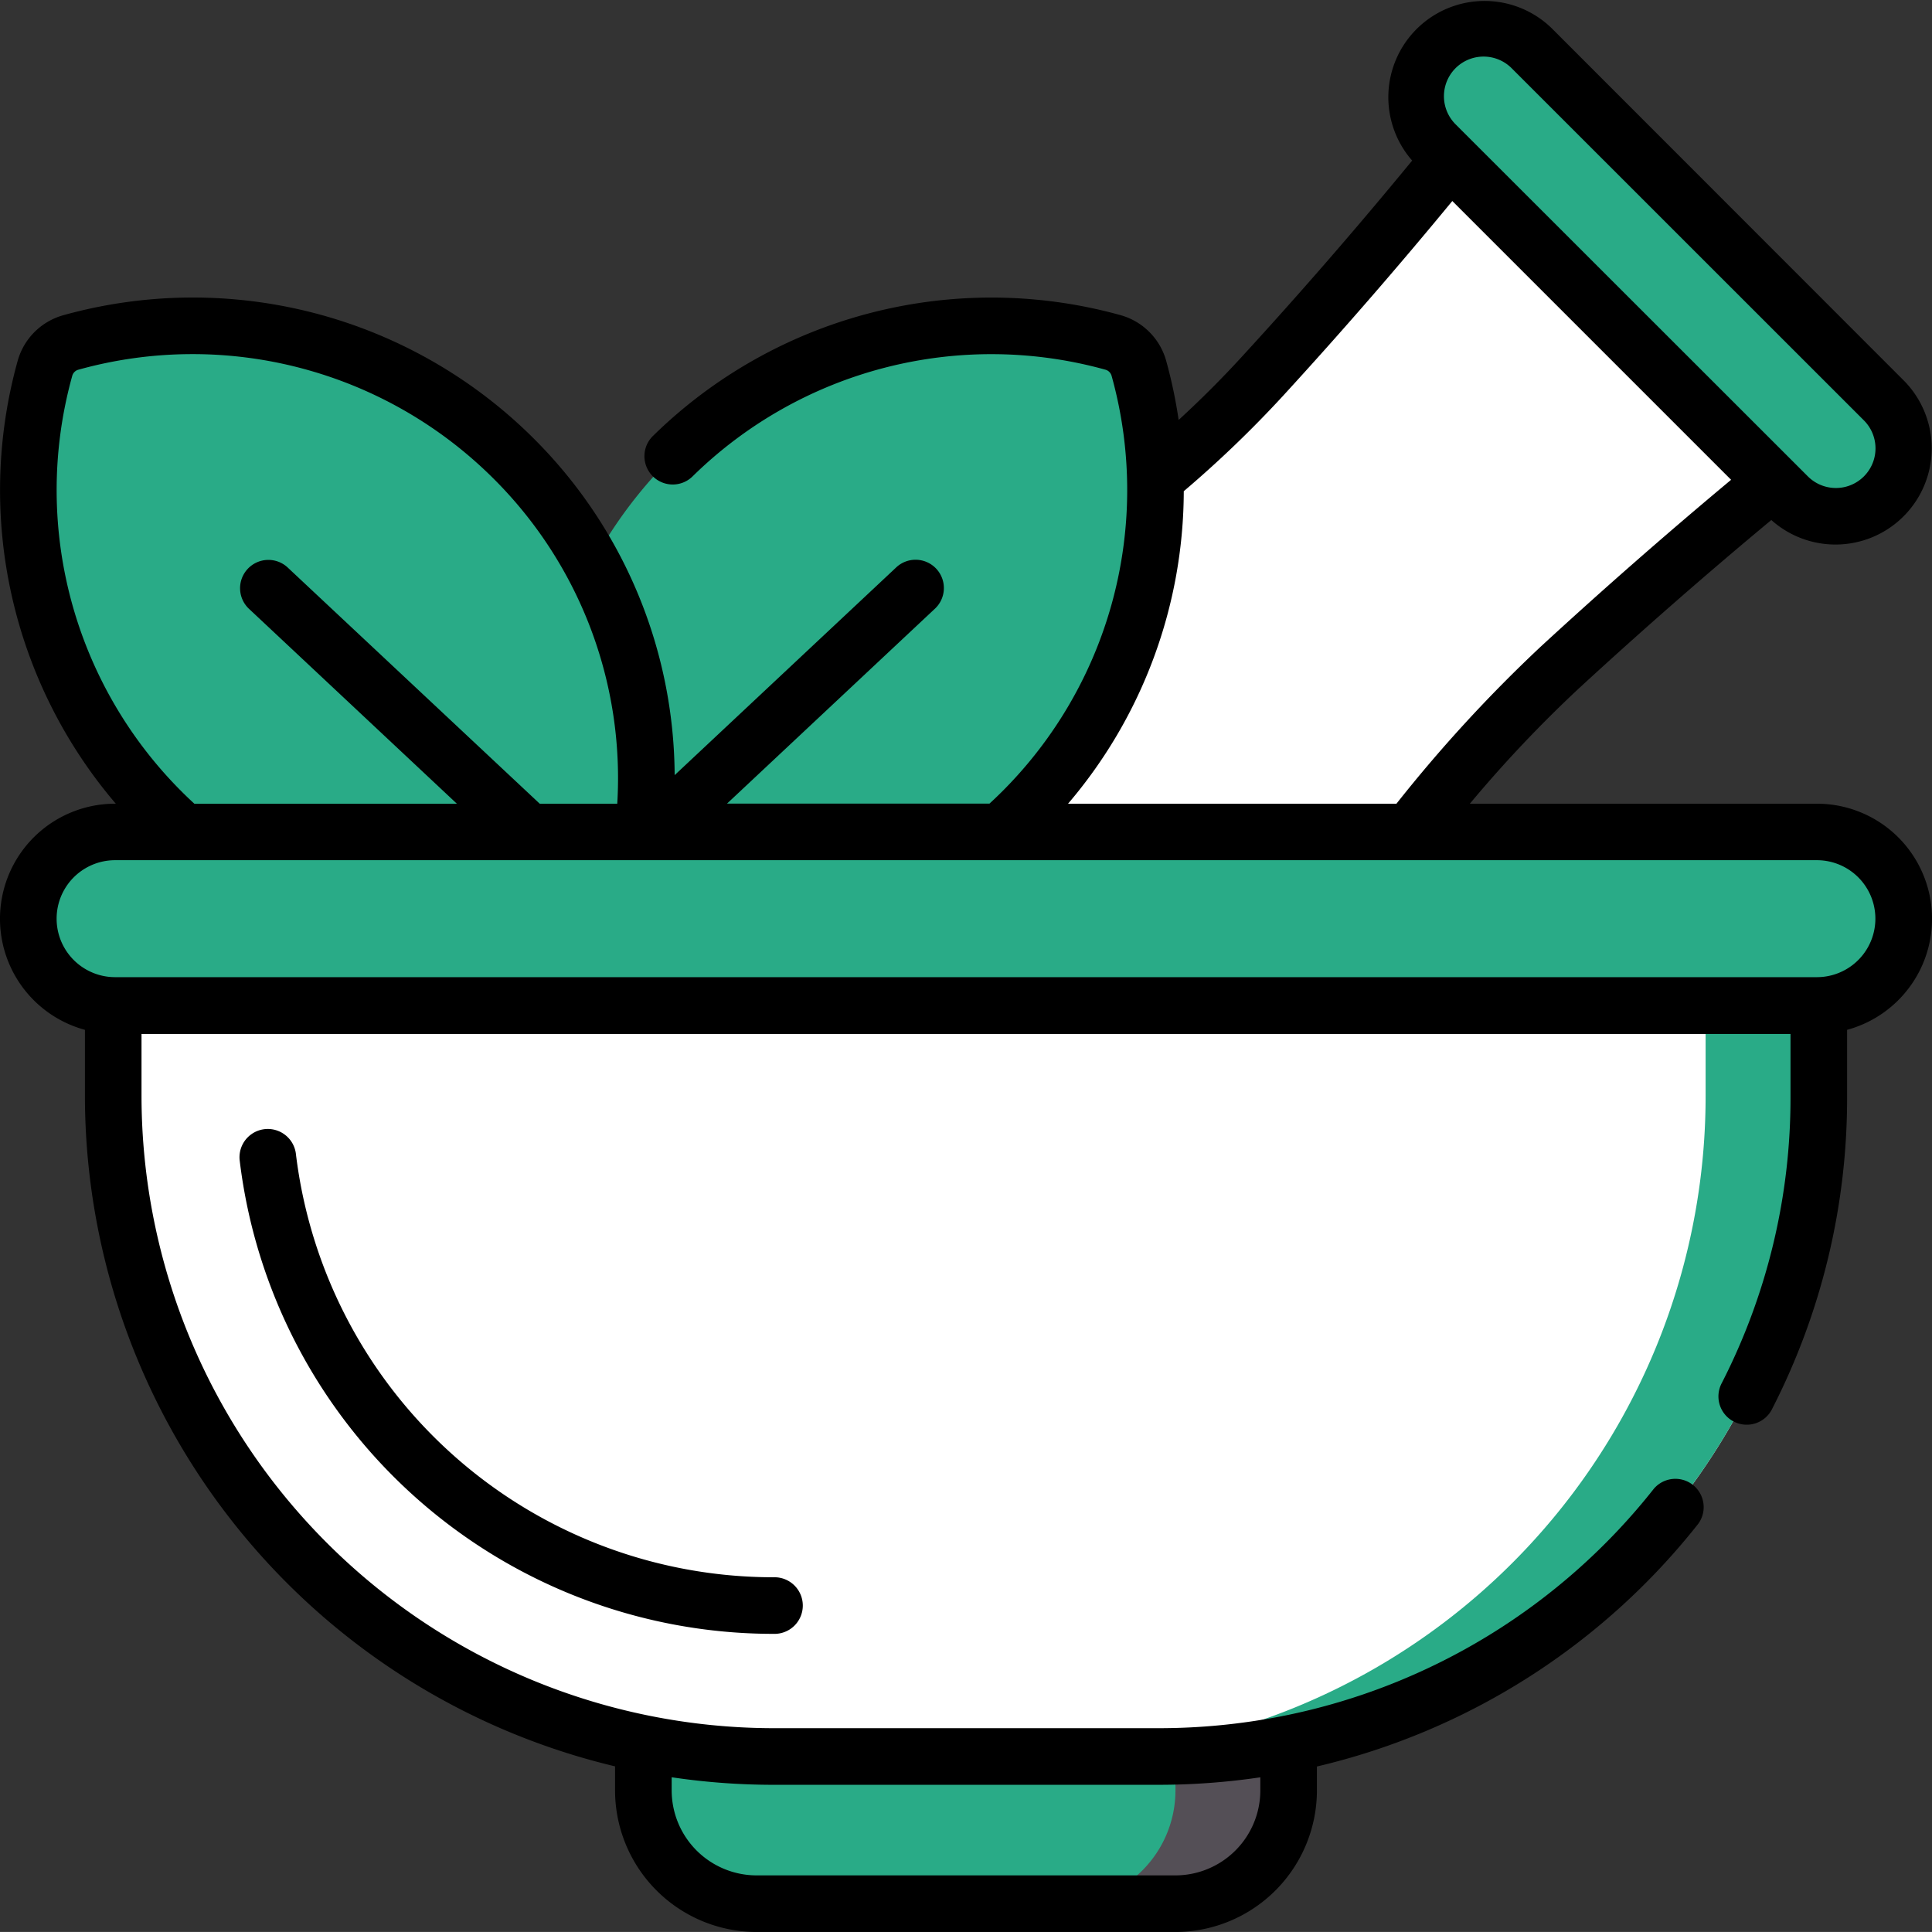 <svg xmlns="http://www.w3.org/2000/svg" width="74.527" height="74.525" viewBox="0 0 74.527 74.525"><rect x="0" y="0" width="74.527" height="74.525" fill="#333333" stroke="none"/><g transform="translate(0 -0.006)"><g transform="translate(1.092 1.096)"><g transform="translate(25.597)"><path d="M183.354,67l14.638,19c5.306-6.433,11.54-17.545,18.836-24.262q4.158-3.828,8.234-7.174L212.607,42.111q-3.366,4.143-7.258,8.407C198.653,57.823,189.736,61.809,183.354,67Z" transform="translate(-183.354 -37.072)" fill="#fff"/><path d="M285.751,42.111q-.966,1.189-1.977,2.39l2.242,2.242a10.335,10.335,0,0,1-.329,14.92l-.083.077c-6.316,5.815-11.835,14.92-16.646,21.436L271.135,86c5.306-6.433,11.54-17.545,18.836-24.262q4.158-3.828,8.234-7.174Z" transform="translate(-256.497 -37.072)" fill="#fff"/><path d="M375.93,11.967l13.586,13.586a2.62,2.62,0,1,0,3.705-3.705L379.635,8.262a2.62,2.62,0,1,0-3.705,3.705Z" transform="translate(-347.242 -7.494)" fill="#29ab87"/></g><g transform="translate(19.651 11.479)"><path d="M164.7,87a1.43,1.43,0,0,1,.991.991,17.492,17.492,0,0,1-22.317,21.327A17.492,17.492,0,0,1,164.7,87Z" transform="translate(-142.5 -86.352)" fill="#29ab87"/><path d="M190.206,87.995a1.433,1.433,0,0,0-.994-.991,17.574,17.574,0,0,0-6.9-.506l.033,0a4.649,4.649,0,0,1,4.006,4.05,17.486,17.486,0,0,1-15.162,19.508,17.487,17.487,0,0,0,19.017-22.065Z" transform="translate(-167.013 -86.359)" fill="#29ab87"/></g><g transform="translate(0 11.479)"><path d="M9.136,87a1.43,1.43,0,0,0-.991.991,17.492,17.492,0,0,0,22.317,21.327A17.492,17.492,0,0,0,9.136,87Z" transform="translate(-7.5 -86.352)" fill="#29ab87"/><path d="M50.708,91.486A17.453,17.453,0,0,0,36.163,86.5a17.488,17.488,0,0,1,14.423,22.824,17.486,17.486,0,0,1-3.3.738,17.565,17.565,0,0,0,7.667-.738A17.486,17.486,0,0,0,50.708,91.486Z" transform="translate(-31.991 -86.364)" fill="#29ab87"/></g><path d="M174.867,458.354h16.157a4.367,4.367,0,0,0,4.367-4.367v-3.493H170.5v3.493A4.367,4.367,0,0,0,174.867,458.354Z" transform="translate(-146.774 -386.011)" fill="#29ab87"/><path d="M285.867,450.494v3.493a4.367,4.367,0,0,1-4.367,4.367h4.367a4.367,4.367,0,0,0,4.367-4.367v-3.493Z" transform="translate(-241.616 -386.011)" fill="#544f56"/><path d="M55.473,282.644H70.32a25.473,25.473,0,0,0,25.473-25.473v-5.677H30v5.677A25.473,25.473,0,0,0,55.473,282.644Z" transform="translate(-26.725 -215.977)" fill="#fff"/><path d="M302.473,251.494v5.677A25.473,25.473,0,0,1,277,282.644h4.367a25.473,25.473,0,0,0,25.473-25.473v-5.677Z" transform="translate(-237.771 -215.977)" fill="#29ab87"/><path d="M10.848,227.19H76.5a3.348,3.348,0,1,0,0-6.7H10.848a3.348,3.348,0,1,0,0,6.7Z" transform="translate(-7.5 -189.49)" fill="#29ab87"/><path d="M455.867,220.494H451.5a3.348,3.348,0,0,1,0,6.7h4.367a3.348,3.348,0,0,0,0-6.7Z" transform="translate(-386.871 -189.49)" fill="#29ab87"/></g><path d="M70.087,31.009H56.7a49.184,49.184,0,0,1,4.2-4.443c2.419-2.227,4.915-4.412,7.429-6.5a3.712,3.712,0,0,0,5.108-5.383L59.853,1.092A3.712,3.712,0,0,0,54.474,6.2c-2.117,2.578-4.332,5.131-6.6,7.6-.751.819-1.548,1.615-2.408,2.406a18.574,18.574,0,0,0-.484-2.294,2.534,2.534,0,0,0-1.749-1.747A18.636,18.636,0,0,0,25.2,16.811a1.092,1.092,0,1,0,1.531,1.557,16.447,16.447,0,0,1,15.915-4.1.341.341,0,0,1,.233.232,16.428,16.428,0,0,1-4.71,16.506H28.044l8-7.5a1.092,1.092,0,1,0-1.493-1.593l-8.526,7.994a18.467,18.467,0,0,0-5.44-12.989A18.621,18.621,0,0,0,2.434,12.168a2.533,2.533,0,0,0-1.75,1.748A18.624,18.624,0,0,0,4.467,31.009H4.44a4.439,4.439,0,0,0-1.164,8.723V42.29A26.611,26.611,0,0,0,23.726,68.143v.93a5.465,5.465,0,0,0,5.459,5.459H45.342A5.465,5.465,0,0,0,50.8,69.073v-.924a26.443,26.443,0,0,0,14.709-9.361A1.092,1.092,0,0,0,63.8,57.431a24.265,24.265,0,0,1-14.252,8.757q-.051.008-.1.02a24.612,24.612,0,0,1-4.759.463H29.84A24.409,24.409,0,0,1,5.459,42.29v-2.4h63.61v2.4A24.118,24.118,0,0,1,66.42,53.353a1.092,1.092,0,1,0,1.945.992A26.282,26.282,0,0,0,71.252,42.29V39.732a4.439,4.439,0,0,0-1.164-8.723ZM25.91,68.564a26.675,26.675,0,0,0,3.93.291H44.687a26.9,26.9,0,0,0,3.93-.289v.508a3.279,3.279,0,0,1-3.275,3.275H29.185a3.279,3.279,0,0,1-3.275-3.275ZM56.148,2.636a1.53,1.53,0,0,1,2.162,0L71.9,16.222a1.528,1.528,0,0,1-2.161,2.161L56.148,4.8A1.531,1.531,0,0,1,56.148,2.636ZM45.668,18.951a43.427,43.427,0,0,0,3.821-3.671c2.24-2.444,4.434-4.969,6.534-7.52L66.777,18.514c-2.489,2.076-4.959,4.24-7.354,6.446a55.62,55.62,0,0,0-5.555,6.049H41.2a18.626,18.626,0,0,0,4.464-12.059ZM2.788,14.5a.338.338,0,0,1,.233-.232,16.434,16.434,0,0,1,16.016,4.2,16.3,16.3,0,0,1,4.774,12.541H20.82l-9.7-9.09a1.092,1.092,0,1,0-1.493,1.593l8,7.5H7.5A16.435,16.435,0,0,1,2.788,14.5Zm67.3,23.2H4.44a2.256,2.256,0,0,1,0-4.512H70.087a2.256,2.256,0,1,1,0,4.512ZM11.411,44.49a1.092,1.092,0,0,0-2.168.257,20.742,20.742,0,0,0,20.6,18.285,1.092,1.092,0,1,0,0-2.183A18.558,18.558,0,0,1,11.411,44.49Z"/></g></svg>